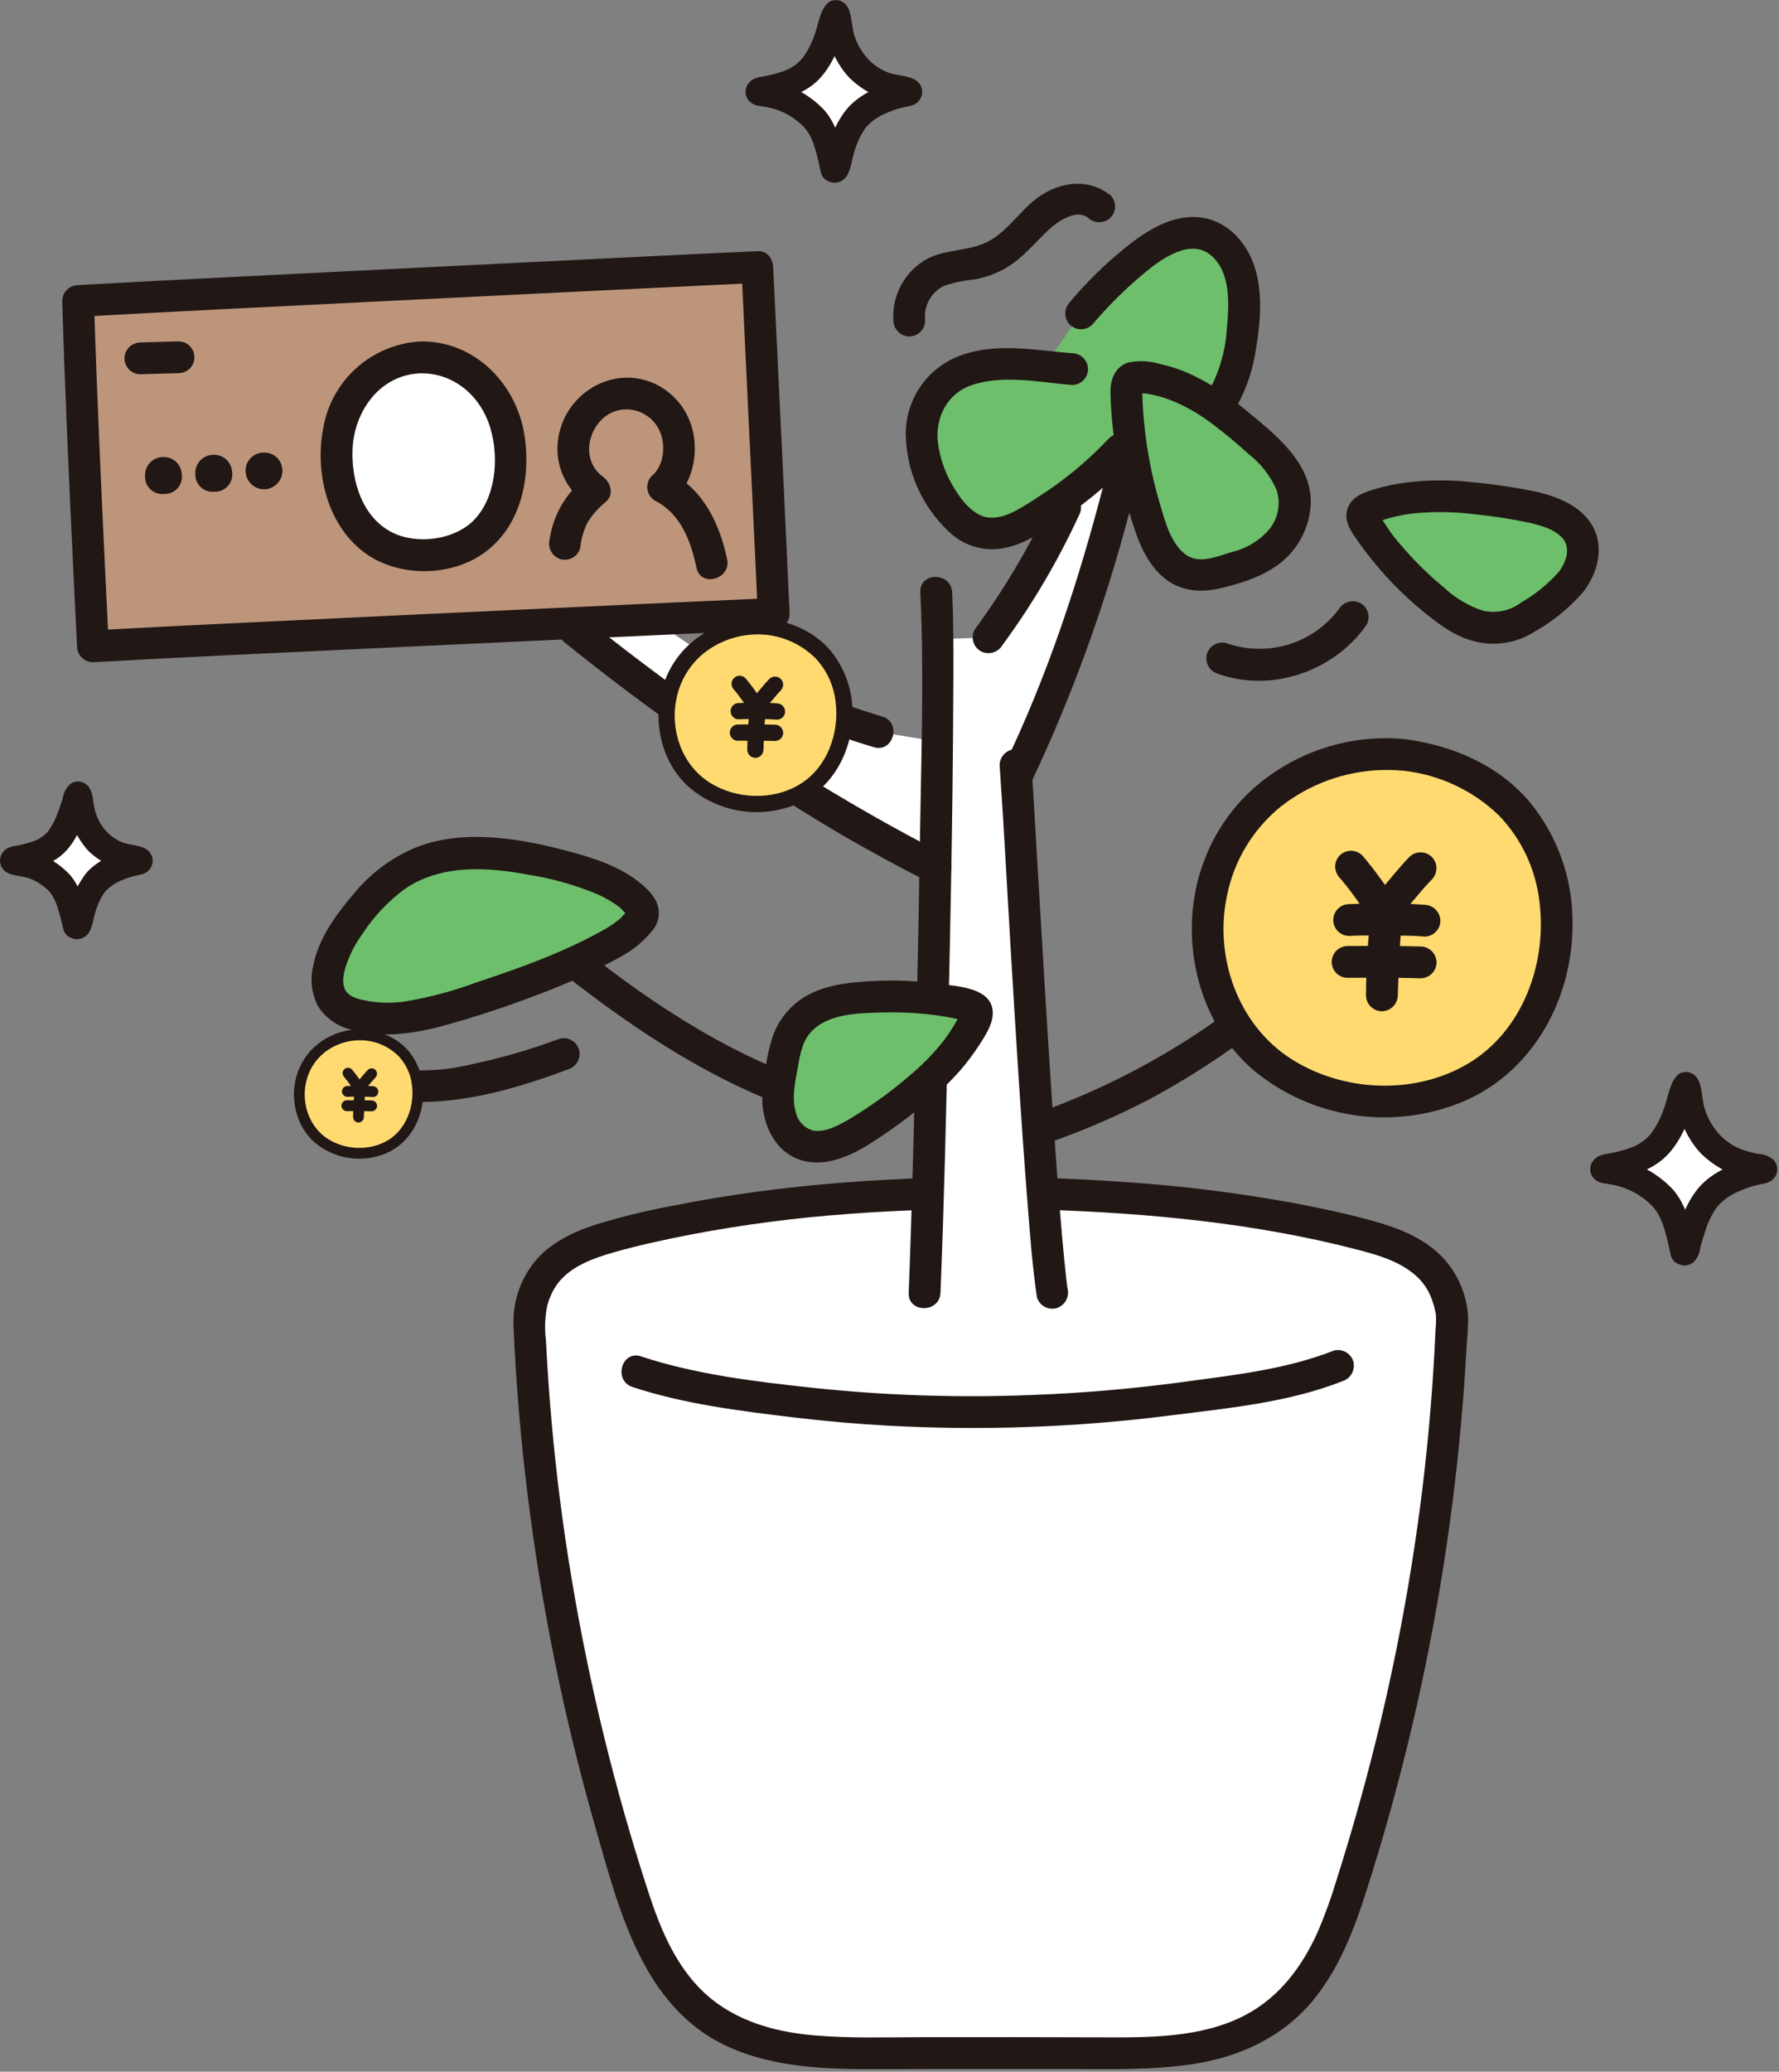 <svg width="688" height="801" viewBox="0 0 688 801" fill="none" xmlns="http://www.w3.org/2000/svg">
<rect x="0" y="0" width="688" height="801" fill="#808080" stroke="none"/>
<g id="Group 1">
<path id="Vector" d="M322.416 65.309C322.435 65.395 322.483 65.471 322.551 65.526C322.619 65.581 322.704 65.611 322.792 65.611C322.879 65.611 322.964 65.581 323.032 65.526C323.101 65.471 323.148 65.395 323.167 65.309C324.642 59.086 327.705 48.831 332.387 44.413C337.764 39.874 344.306 36.934 351.27 35.925C351.361 35.908 351.443 35.859 351.501 35.787C351.559 35.715 351.589 35.625 351.587 35.532C351.585 35.44 351.549 35.351 351.487 35.282C351.426 35.214 351.341 35.169 351.25 35.157C342.916 33.953 336.011 31.453 330.781 24.912C326.478 19.321 323.985 12.548 323.636 5.501C323.644 5.399 323.611 5.298 323.545 5.221C323.478 5.143 323.384 5.095 323.282 5.086C323.18 5.078 323.079 5.111 323.001 5.177C322.924 5.244 322.875 5.338 322.867 5.44C321.285 12.502 318.488 19.235 314.602 25.34C309.849 31.377 303.589 33.226 293.732 35.103C293.643 35.124 293.565 35.175 293.51 35.248C293.455 35.32 293.427 35.409 293.431 35.5C293.435 35.59 293.47 35.677 293.53 35.745C293.591 35.813 293.673 35.857 293.762 35.871C301.443 36.472 308.668 39.755 314.172 45.145C319.02 49.563 321.366 61.037 322.416 65.309Z" fill="white"/>
<path id="Vector_2" d="M651.077 483.914C651.098 484.006 651.149 484.087 651.222 484.145C651.295 484.204 651.386 484.235 651.479 484.235C651.573 484.235 651.663 484.204 651.737 484.145C651.81 484.087 651.861 484.006 651.881 483.914C653.459 477.256 656.732 466.296 661.737 461.571C667.487 456.718 674.482 453.573 681.929 452.494C682.028 452.478 682.118 452.427 682.182 452.349C682.246 452.272 682.28 452.174 682.277 452.073C682.274 451.973 682.235 451.877 682.167 451.803C682.098 451.729 682.006 451.683 681.906 451.672C672.995 450.392 665.614 447.71 660.021 440.729C655.421 434.753 652.755 427.515 652.381 419.983C652.375 419.884 652.333 419.79 652.264 419.719C652.194 419.648 652.101 419.604 652.001 419.596C651.902 419.589 651.803 419.617 651.723 419.676C651.643 419.736 651.588 419.822 651.566 419.919C649.958 426.87 646.114 436.897 642.728 441.2C637.647 447.654 630.947 449.629 620.41 451.639C620.31 451.656 620.22 451.71 620.156 451.789C620.093 451.868 620.06 451.967 620.064 452.068C620.069 452.17 620.11 452.266 620.18 452.339C620.25 452.412 620.345 452.458 620.446 452.466C628.659 453.111 636.383 456.622 642.269 462.386C647.453 467.085 649.955 479.356 651.077 483.914Z" fill="white"/>
<path id="Vector_3" d="M29.45 357.824C29.467 357.895 29.508 357.959 29.565 358.004C29.622 358.049 29.694 358.074 29.767 358.074C29.84 358.074 29.911 358.049 29.968 358.004C30.025 357.959 30.066 357.895 30.083 357.824C31.323 352.595 33.894 343.976 37.828 340.26C42.35 336.445 47.851 333.973 53.707 333.127C53.784 333.113 53.854 333.072 53.903 333.011C53.953 332.951 53.978 332.874 53.976 332.796C53.974 332.717 53.944 332.642 53.891 332.584C53.839 332.526 53.767 332.489 53.689 332.479C46.684 331.455 40.883 329.365 36.483 323.877C32.867 319.176 30.772 313.483 30.477 307.56C30.473 307.481 30.441 307.407 30.386 307.351C30.332 307.295 30.259 307.261 30.181 307.255C30.103 307.248 30.025 307.271 29.962 307.317C29.9 307.364 29.856 307.432 29.84 307.508C28.506 313.446 26.152 319.107 22.884 324.24C18.888 329.314 13.628 330.866 5.34 332.436C5.26 332.449 5.189 332.49 5.138 332.552C5.087 332.615 5.061 332.693 5.065 332.774C5.068 332.854 5.101 332.93 5.157 332.988C5.213 333.045 5.288 333.08 5.368 333.086C11.829 333.59 17.906 336.352 22.535 340.888C26.595 344.594 28.564 354.239 29.45 357.824Z" fill="white"/>
<path id="Vector_4" d="M647.453 487.538L647.858 487.856C648.844 488.767 650.137 489.273 651.479 489.273C652.822 489.273 654.115 488.767 655.101 487.856C656.506 486.323 657.373 484.374 657.57 482.303C658.1 480.324 658.686 478.357 659.347 476.413C660.391 472.837 662.027 469.461 664.185 466.424C666.627 463.742 669.66 461.665 673.044 460.357C675.117 459.446 677.267 458.719 679.467 458.185C681.757 457.612 684.257 457.637 685.896 455.691C686.82 454.711 687.334 453.415 687.334 452.068C687.334 450.721 686.82 449.425 685.896 448.445C684.226 446.99 682.095 446.173 679.88 446.14C677.888 445.754 675.926 445.23 674.007 444.57C670.679 443.406 667.675 441.47 665.24 438.92C662.461 435.968 660.399 432.415 659.214 428.537C658.051 424.778 658.446 418.767 655.628 415.952C654.824 415.158 653.781 414.649 652.659 414.504C651.538 414.36 650.4 414.587 649.42 415.15C645.689 417.942 645.205 424.114 643.599 428.34C642.436 431.863 640.745 435.188 638.584 438.203C636.408 440.821 633.55 442.784 630.327 443.876C628.315 444.581 626.263 445.162 624.18 445.615C621.593 446.212 618.233 446.207 616.451 448.432C615.523 449.411 615.006 450.707 615.006 452.055C615.006 453.403 615.523 454.7 616.451 455.678C618.382 457.676 620.743 457.484 623.266 457.983C625.334 458.366 627.358 458.96 629.305 459.755C633.122 461.321 636.554 463.695 639.365 466.714C643.586 471.58 644.674 479.212 646.15 485.282C647.704 491.685 657.585 488.975 656.028 482.56C654.148 474.825 652.381 466.202 647.064 459.993C640.113 452.563 630.607 448.039 620.456 447.334L624.078 448.835L623.696 448.438V455.683L624.042 455.25L621.783 456.567C630.46 454.892 639.455 452.663 645.555 445.774C651.379 439.189 654.501 429.675 656.517 421.272L654.163 424.332L654.591 424.012L648.383 423.21L648.767 423.595L647.269 419.973C648.339 429.572 650.972 438.582 657.68 445.841C663.848 451.943 671.922 455.747 680.556 456.618L678.294 455.301L678.663 455.714V448.455L678.318 448.868L680.579 447.551C672.094 448.909 662.195 452.745 656.627 459.589C651.39 466.038 648.869 474.582 646.954 482.539L648.27 480.278L647.871 480.6H655.114L654.709 480.28C653.729 479.357 652.434 478.843 651.087 478.843C649.741 478.843 648.446 479.357 647.466 480.28C646.508 481.244 645.969 482.548 645.967 483.907C645.965 485.266 646.499 486.571 647.453 487.538Z" fill="#211715"/>
<path id="Vector_5" d="M25.824 361.446L26.141 361.702C27.128 362.613 28.421 363.119 29.764 363.119C31.107 363.119 32.4 362.613 33.387 361.702C35.707 359.837 36.071 354.964 37.006 352.226C37.796 349.506 39.045 346.941 40.699 344.642C42.557 342.738 44.795 341.247 47.268 340.265C48.816 339.598 50.417 339.063 52.055 338.667C54.06 338.155 56.153 338.142 57.592 336.424C58.518 335.445 59.033 334.149 59.033 332.802C59.033 331.455 58.518 330.159 57.592 329.181C55.377 326.712 50.785 326.945 47.765 325.851C45.336 324.981 43.144 323.556 41.362 321.689C39.306 319.505 37.781 316.876 36.906 314.006C35.915 310.802 36.212 306.046 33.794 303.631C32.99 302.837 31.947 302.328 30.826 302.183C29.706 302.039 28.568 302.265 27.588 302.829C25.811 304.218 24.633 306.234 24.295 308.464C23.782 310.282 23.185 312.075 22.502 313.842C21.608 316.416 20.378 318.86 18.842 321.11C17.276 323.045 15.194 324.494 12.836 325.29C11.254 325.841 9.64 326.297 8.003 326.655C5.755 327.168 3.001 327.211 1.444 329.145C0.517 330.123 0 331.42 0 332.768C0 334.115 0.517 335.412 1.444 336.39C3.834 338.862 8.615 338.439 11.771 339.763C14.68 340.961 17.3 342.767 19.454 345.06C20.855 347.078 21.897 349.323 22.535 351.696C23.304 354.162 23.89 356.677 24.5 359.187C26.054 365.59 35.935 362.878 34.378 356.462C32.854 350.19 31.384 343.259 27.05 338.242C21.38 332.207 13.638 328.537 5.376 327.969L8.997 329.47L8.697 329.158V336.403L8.969 336.062L6.71 337.379C13.722 336.027 20.953 334.167 25.88 328.612C30.598 323.298 33.149 315.668 34.778 308.868L32.424 311.942L32.762 311.686L26.554 310.884L26.856 311.186L25.352 307.557C25.798 315.334 28.788 322.749 33.861 328.661C38.836 333.6 45.351 336.69 52.324 337.417L50.065 336.098L50.354 336.421V329.178L50.083 329.501L52.342 328.184C45.488 329.283 37.541 332.428 33.033 337.937C29.064 343.452 26.37 349.779 25.145 356.462L26.462 354.2L26.146 354.457H33.392L33.074 354.2C32.094 353.278 30.798 352.764 29.452 352.764C28.105 352.764 26.809 353.278 25.829 354.2C24.876 355.165 24.341 356.466 24.34 357.822C24.339 359.178 24.872 360.48 25.824 361.446Z" fill="#211715"/>
<path id="Vector_6" d="M432.807 188.756L436.802 171.315C434.735 172.808 433.073 174.001 433.073 174.001C427.201 180.275 420.785 186.017 413.9 191.161L411.982 196.106C404.014 213.949 394.055 230.833 382.293 246.438C382.293 246.438 372.907 246.784 362.48 247.142C362.57 257.899 362.532 271.445 362.393 286.712L339.586 282.97C320.363 277.492 301.822 269.857 284.314 260.212C271.158 252.532 258.489 244.047 246.379 234.805C236.288 236.726 230.036 238.068 218.068 240.35C263.316 276.544 308.113 308.184 361.748 335.473C360.688 398.411 358.795 469.569 357.619 498.692C357.604 499.087 357.589 499.461 357.573 499.85H406.939C402.552 470.235 395.337 335.747 393.058 300.355L393.314 299.827C411.316 262.809 422.933 227.012 432.807 188.756Z" fill="white"/>
<path id="Vector_7" d="M385.059 793.769C400.854 793.769 416.28 793.789 422.608 793.828C426.962 793.856 431.385 793.884 435.801 793.802C451.037 793.546 466.301 792.329 479.412 786.887C504.98 776.309 514.738 753.413 521.499 732.616C544.725 661.284 558.148 587.125 561.399 512.177C561.453 510.95 561.506 509.669 561.56 508.417C560.024 499.476 557.009 492.307 549.131 486.611C541.704 481.269 532.668 478.733 523.776 476.526C476.938 464.798 427.687 461.558 379.696 461.036C363.095 461.33 346.658 461.855 330.384 463.033C300.7 464.961 271.241 469.475 242.342 476.526C233.455 478.733 224.432 481.269 216.987 486.611C209.048 492.335 206.056 499.583 204.558 508.581C207.12 574.502 217.579 639.877 235.712 703.307C238.529 713.118 241.464 722.851 244.627 732.609C251.358 753.405 261.116 776.302 286.658 786.879C303.561 793.884 324.027 793.938 343.49 793.828C350.361 793.787 367.923 793.766 385.059 793.769Z" fill="white"/>
<path id="Vector_8" d="M442.639 196.457C440.198 188.123 438.383 179.617 437.209 171.012C434.953 172.641 433.073 173.991 433.073 173.991C418.259 189.186 412.312 192.536 397.747 201.72C391.685 205.544 383.661 207.573 378.075 205.444C372.251 203.226 367.408 197.825 363.94 192.201C360.272 186.275 357.84 179.669 356.792 172.78C356.141 168.77 356.354 164.668 357.42 160.749C358.485 156.829 360.376 153.183 362.967 150.055C368.74 143.718 377.14 141.493 385.492 140.85C391.608 140.74 397.724 141.05 403.797 141.78L418.08 121.185C425.032 113.094 432.712 105.658 441.023 98.97C448.348 93.387 456.41 89.1 464.073 90.193C471.398 91.238 477.007 97.72 479.268 104.766C481.53 111.812 481.097 119.403 480.639 126.792C480.188 134.065 476.84 148.049 472.904 154.196L470.986 157.925C473.442 159.684 475.824 161.58 478.141 163.559C482.823 167.237 487.298 171.17 491.546 175.341C496.579 180.637 500.72 186.989 500.754 194.467C500.603 198.008 499.696 201.475 498.095 204.636C496.494 207.797 494.235 210.579 491.47 212.795C486.551 216.378 480.949 218.916 475.012 220.25C469.477 221.866 463.658 223.475 458.592 221.508C453.08 218.77 448.824 214.028 446.693 208.254C445.208 204.504 443.858 200.555 442.647 196.473" fill="#6DBF6B"/>
<path id="Vector_9" d="M422.426 125.532C428.647 118.158 435.523 111.363 442.969 105.23C449.019 100.235 460.303 92.032 468.207 98.629C476.367 105.44 475.26 118.309 474.41 127.765C473.836 135.933 471.51 143.882 467.59 151.071C463.423 157.823 474.054 164.005 478.203 157.277C482.214 150.03 484.821 142.09 485.886 133.876C487.528 124.031 488.304 112.734 485.185 103.124C482.065 93.515 474.448 85.196 464.06 84.039C453.247 82.822 443.243 89.302 435.201 95.771C427.381 102.082 420.19 109.135 413.729 116.831C412.615 118.005 411.995 119.56 411.995 121.178C411.995 122.795 412.615 124.351 413.729 125.524C414.888 126.664 416.449 127.303 418.075 127.303C419.701 127.303 421.262 126.664 422.421 125.524L422.426 125.532Z" fill="#211715"/>
<path id="Vector_10" d="M387.6 249.532C399.181 233.806 409.129 216.942 417.291 199.2C418.066 197.782 418.27 196.121 417.86 194.558C417.45 192.995 416.457 191.647 415.086 190.792C413.675 189.982 412.003 189.759 410.429 190.171C408.855 190.584 407.507 191.599 406.675 192.997C398.519 210.739 388.575 227.602 376.997 243.326C376.187 244.737 375.964 246.41 376.376 247.983C376.789 249.557 377.804 250.905 379.202 251.737C380.618 252.523 382.283 252.732 383.85 252.322C385.417 251.911 386.764 250.912 387.613 249.532H387.6Z" fill="#211715"/>
<path id="Vector_11" d="M244.612 536.264C264.565 542.839 285.864 545.484 306.648 547.984C318.956 549.469 331.303 550.552 343.687 551.231C379.817 553.177 416.049 551.876 451.946 547.344C474.346 544.511 497.944 542.362 519.107 534.044C520.652 533.569 521.957 532.522 522.755 531.116C523.553 529.711 523.784 528.053 523.399 526.483C522.956 524.918 521.914 523.59 520.499 522.786C519.085 521.983 517.41 521.769 515.839 522.191C497.288 529.482 476.968 531.693 457.353 534.346C437.888 536.977 418.338 538.651 398.703 539.368C370.463 540.487 342.18 539.545 314.077 536.551C291.924 534.154 269.122 531.429 247.885 524.421C240.352 521.94 237.128 533.805 244.617 536.274L244.612 536.264Z" fill="#211715"/>
<path id="Vector_12" d="M403.282 467.679C444.311 469.034 485.538 472.855 525.356 483.266C533.687 485.443 542.723 488.133 548.893 494.487C551.159 496.854 552.865 499.699 553.884 502.813C554.512 504.55 554.981 506.34 555.288 508.161C555.426 510.108 555.389 512.064 555.178 514.005C554.275 534.513 552.589 554.967 550.12 575.368C545.107 616.284 537.024 656.765 525.937 696.469C523.11 706.641 520.098 716.759 516.902 726.821C514.857 733.688 512.415 740.431 509.587 747.015C503.568 760.333 494.878 772.073 481.737 779.029C464.772 787.993 444.275 787.794 425.589 787.704C415.092 787.654 404.591 787.63 394.087 787.63C381.376 787.63 368.664 787.636 355.952 787.648C342.206 787.673 328.397 788.124 314.689 786.93C297.983 785.476 281.728 780.548 269.957 768.068C260.419 757.956 255.069 744.761 250.812 731.751C237.926 692.266 228.014 651.871 221.159 610.906C217.744 590.588 215.129 570.166 213.314 549.641C212.391 539.243 211.667 528.827 211.143 518.395C210.587 514.033 210.718 509.611 211.532 505.29C212.31 502.01 213.733 498.918 215.717 496.193C220.742 489.603 229.386 486.501 237.051 484.291C246.76 481.492 256.705 479.363 266.617 477.424C287.081 473.503 307.759 470.797 328.543 469.321C338.631 468.553 348.732 468.066 358.843 467.713C366.732 467.436 366.768 455.143 358.843 455.419C337.046 456.188 315.291 457.745 293.668 460.634C282.693 462.101 271.762 463.871 260.906 466.053C250.498 467.941 240.213 470.446 230.103 473.555C221.356 476.436 212.462 480.693 206.597 488.033C201.022 495.078 198.183 503.902 198.603 512.876C199.541 534.56 201.349 556.191 204.028 577.77C209.381 621.169 218.116 664.083 230.151 706.121C239.287 737.982 248.443 776.368 281.722 791.392C300.15 799.708 320.777 800.079 340.652 800.003C351.75 799.958 362.848 799.933 373.947 799.928C387.024 799.928 400.103 799.937 413.183 799.954C429.408 799.992 445.689 800.451 461.781 797.977C479.645 795.229 496.453 787.361 508.007 773.152C518.121 760.715 523.76 745.809 528.573 730.696C541.765 689.376 551.75 647.1 558.438 604.244C561.768 582.796 564.269 561.238 565.942 539.571C566.357 534.107 566.717 528.633 567.021 523.149C567.277 518.308 567.917 513.273 567.717 508.43C567.052 499.617 563.216 491.343 556.919 485.141C549.779 478.247 540.175 474.582 530.763 471.995C520.518 469.178 510.107 466.96 499.673 465.023C478.346 461.152 456.819 458.481 435.194 457.022C424.57 456.254 413.936 455.742 403.287 455.399C395.376 455.143 395.383 467.436 403.287 467.692L403.282 467.679Z" fill="#211715"/>
<path id="Vector_13" d="M363.712 499.85C365.113 465.769 365.869 431.657 366.645 397.558C367.595 356.003 368.438 314.439 368.64 272.874C368.717 258.258 368.896 243.593 368.225 228.984C367.861 221.108 355.565 221.062 355.932 228.984C357.394 260.673 356.267 292.595 355.775 324.291C355.123 366.508 354.2 408.719 353.007 450.924C352.551 467.234 352.09 483.546 351.419 499.842C351.094 507.751 363.387 507.738 363.712 499.842V499.85Z" fill="#211715"/>
<path id="Vector_14" d="M412.853 498.226C412.799 497.85 412.75 497.473 412.691 497.099C412.574 496.331 412.891 498.705 412.707 497.197C412.579 496.159 412.451 495.122 412.328 494.085C412.058 491.749 411.81 489.412 411.585 487.075C411.017 481.328 410.525 475.57 410.048 469.813C408.819 454.689 407.769 439.55 406.765 424.409C404.629 392.251 402.747 360.076 400.849 327.903C400.216 317.215 399.632 306.52 398.882 295.837C398.844 294.219 398.184 292.677 397.04 291.533C395.895 290.388 394.353 289.728 392.735 289.69C391.109 289.703 389.553 290.355 388.403 291.505C387.253 292.655 386.601 294.211 386.588 295.837C388.276 319.82 389.48 343.838 390.922 367.836C392.884 400.442 394.851 433.055 397.419 465.62C398.362 477.591 399.246 489.61 401.005 501.494C401.447 503.06 402.489 504.389 403.904 505.193C405.319 505.996 406.994 506.21 408.565 505.787C410.115 505.319 411.426 504.273 412.225 502.865C413.024 501.458 413.251 499.796 412.858 498.226H412.853Z" fill="#211715"/>
<path id="Vector_15" d="M473.731 392.11C451.952 407.938 428.056 420.626 402.744 429.8C401.195 430.268 399.885 431.314 399.086 432.722C398.286 434.129 398.059 435.79 398.452 437.361C398.897 438.925 399.939 440.251 401.353 441.054C402.768 441.857 404.441 442.072 406.012 441.653C419.319 437.004 432.273 431.401 444.772 424.885C456.974 418.292 468.721 410.889 479.934 402.726C481.308 401.873 482.302 400.525 482.713 398.96C483.123 397.396 482.918 395.733 482.139 394.316C481.308 392.918 479.96 391.903 478.387 391.491C476.814 391.078 475.142 391.301 473.731 392.11Z" fill="#211715"/>
<path id="Vector_16" d="M327.879 422.506C291.901 413.324 259.558 393.363 230.436 370.797C229.258 369.692 227.704 369.078 226.089 369.078C224.475 369.078 222.921 369.692 221.743 370.797C220.596 371.956 219.953 373.52 219.953 375.151C219.953 376.781 220.596 378.345 221.743 379.504C252.574 403.379 286.473 424.637 324.611 434.369C332.295 436.326 335.553 424.473 327.879 422.514V422.506Z" fill="#211715"/>
<path id="Vector_17" d="M237.09 364.522C240.95 362.424 244.402 359.648 247.278 356.326C248.059 355.506 248.587 354.478 248.799 353.366C248.777 352.461 248.555 351.572 248.15 350.762C247.744 349.953 247.165 349.243 246.453 348.684C239.794 342.086 230.738 338.531 221.715 336.014C205.81 331.575 185.506 327.746 169.15 331.483C159.26 333.87 150.364 339.292 143.71 346.988C136.734 354.751 128.999 364.66 127.025 375.12C126.493 377.22 126.421 379.411 126.814 381.542C127.206 383.673 128.054 385.694 129.299 387.467C131.53 389.86 134.435 391.517 137.63 392.221C147.349 394.501 157.495 394.205 167.065 391.363C177.359 388.753 187.595 385.2 197.635 381.753C207.558 378.412 217.253 374.429 226.658 369.829C228.502 368.919 233.573 366.55 237.09 364.522Z" fill="#6DBF6B"/>
<path id="Vector_18" d="M240.194 369.828C244.995 367.214 249.222 363.663 252.625 359.384C256.375 354.305 254.987 348.653 250.802 344.343C243.531 336.862 233.189 332.856 223.349 330.092C203.838 324.609 180.253 319.904 160.724 327.693C151.33 331.632 143.059 337.839 136.649 345.756C129.86 353.729 123.075 362.965 121.108 373.491C119.887 378.692 120.521 384.157 122.901 388.94C124.373 391.262 126.288 393.272 128.536 394.854C130.785 396.436 133.323 397.559 136.007 398.16C147.301 401.372 159.333 399.786 170.49 396.841C183.324 393.362 195.968 389.213 208.369 384.412C219.335 380.368 229.978 375.496 240.204 369.836C247.083 365.933 240.895 355.309 233.998 359.223C218.375 368.092 201.349 374.17 184.348 379.804C175.323 383.164 165.997 385.651 156.498 387.231C151.934 387.884 147.297 387.844 142.745 387.114C139.73 386.571 135.1 385.805 133.525 382.742C131.96 379.725 133.03 375.763 134.009 372.753C135.52 368.503 137.647 364.497 140.322 360.864C144.69 354.188 150.221 348.351 156.652 343.631C170.71 334.088 188.492 335.179 204.476 338.232C213.731 339.673 222.774 342.248 231.401 345.897C233.598 346.917 235.715 348.099 237.735 349.434C238.447 349.908 239.138 350.4 239.804 350.938C240.347 351.375 242.15 353.645 242.742 353.691C243.334 353.737 242.898 351.97 242.932 351.975C241.86 352.96 240.848 354.009 239.902 355.115C238.069 356.671 236.089 358.043 233.988 359.213C227.17 363.231 233.358 373.862 240.194 369.828Z" fill="#211715"/>
<path id="Vector_19" d="M593.088 196.183C600.308 197.894 607.1 200.727 610.327 206.054C613.418 211.156 612.245 217.961 609.01 222.97C605.459 227.778 601.043 231.882 595.99 235.074C591.228 238.509 586.186 242.053 580.367 242.735C574.229 243.164 568.121 241.559 562.987 238.168C549.081 228.629 537.17 216.47 527.92 202.371C527.112 201.404 526.719 200.156 526.826 198.901C527.164 197.392 528.793 196.596 530.248 196.083C544.529 190.92 560.024 191.105 574.863 193.299C579.76 194.006 586.595 194.647 593.088 196.183Z" fill="#6DBF6B"/>
<path id="Vector_20" d="M591.454 202.105C595.944 203.203 601.54 204.604 604.559 208.438C607.579 212.272 605.453 217.776 602.802 221.144C598.644 225.826 593.756 229.804 588.327 232.925C586.236 234.513 583.821 235.62 581.253 236.168C578.686 236.716 576.029 236.692 573.472 236.096C567.949 234.305 562.889 231.316 558.653 227.345C553.793 223.36 549.225 219.03 544.985 214.39C542.749 211.95 540.579 209.429 538.551 206.809C536.694 204.412 535.221 201.523 533.224 199.264L532.968 198.86C532.206 197.395 531.844 198.445 531.882 202.01C531.323 201.784 557.421 196.375 532.973 201.61C534.466 201.29 535.939 200.66 537.419 200.268C540.612 199.413 543.865 198.803 547.151 198.442C554.848 197.723 562.601 197.851 570.271 198.824C577.388 199.536 584.461 200.633 591.459 202.11C599.16 203.867 602.449 192.016 594.727 190.254C586.271 188.479 577.72 187.197 569.116 186.413C560.507 185.424 551.809 185.504 543.22 186.651C539.397 187.159 535.619 187.963 531.92 189.056C527.646 190.336 522.751 191.914 521.163 196.578C519.663 200.965 521.968 204.63 524.388 208.146C526.744 211.568 529.28 214.88 531.925 218.084C537.11 224.355 542.863 230.135 549.111 235.348C555.303 240.514 561.796 245.695 569.72 247.829C573.735 248.93 577.938 249.171 582.052 248.536C586.167 247.901 590.101 246.404 593.598 244.143C600.595 240.193 606.87 235.084 612.156 229.032C617.903 221.81 620.679 211.361 615.644 202.957C611.241 195.604 602.667 192.201 594.73 190.262C587.038 188.367 583.76 200.22 591.454 202.105Z" fill="#211715"/>
<path id="Vector_21" d="M448.568 194.823C444.491 181.007 442.203 166.725 441.758 152.326C441.758 152.009 441.855 150.882 441.699 150.72C441.187 150.208 439.993 152.203 439.804 151.893C439.996 152.209 442.59 152.091 443.092 152.15C446.356 152.651 449.557 153.496 452.643 154.67C458.391 156.949 463.791 160.022 468.686 163.8C473.654 167.46 478.485 171.568 483.069 175.697C487.65 179.299 491.28 183.968 493.641 189.296C494.519 191.893 494.721 194.669 494.228 197.365C493.735 200.061 492.564 202.587 490.824 204.704C487.047 209.064 481.987 212.117 476.369 213.427C470.735 215.169 463.405 218.391 458.206 214.168C452.504 209.537 450.591 201.531 448.581 194.823C446.312 187.263 434.443 190.469 436.725 198.091C439.215 206.392 441.891 215.069 448.043 221.454C454.684 228.351 463.154 229.547 472.182 227.393C480.518 225.406 489.136 222.673 495.821 217.133C498.96 214.51 501.549 211.291 503.439 207.662C505.329 204.034 506.483 200.067 506.834 195.991C508.163 178.985 492.417 167.376 480.826 157.805C474.491 152.365 467.415 147.852 459.811 144.402C456.153 142.77 452.335 141.522 448.419 140.678C444.49 139.517 440.334 139.341 436.321 140.166C431.162 141.813 429.405 146.792 429.449 151.74C429.546 156.951 429.928 162.153 430.594 167.322C431.775 177.733 433.823 188.028 436.718 198.099C438.928 205.677 450.804 202.453 448.573 194.831L448.568 194.823Z" fill="#211715"/>
<path id="Vector_22" d="M414.646 136.575C400.928 135.482 386.473 132.559 373.027 136.906C366.338 138.967 360.502 143.15 356.402 148.824C352.302 154.497 350.16 161.351 350.302 168.349C350.468 175.337 352.023 182.222 354.875 188.603C357.727 194.984 361.82 200.734 366.916 205.519C369.452 207.983 372.497 209.861 375.838 211.02C379.179 212.178 382.733 212.589 386.25 212.224C393.606 211.34 399.599 207.819 405.743 203.944C417.275 196.688 427.905 188.091 437.412 178.332C442.949 172.675 434.264 163.974 428.719 169.64C421.822 176.96 414.171 183.53 405.892 189.24C401.64 192.057 397.337 195.015 392.855 197.436C388.952 199.556 383.635 201.257 379.363 199.316C374.377 197.049 370.827 191.955 368.215 187.347C365.323 182.359 363.452 176.846 362.711 171.128C361.622 161.395 366.312 152.106 375.824 148.9C388.212 144.727 401.981 147.842 414.646 148.851C416.272 148.837 417.827 148.186 418.977 147.036C420.127 145.886 420.779 144.33 420.792 142.704C420.762 141.084 420.104 139.538 418.958 138.392C417.812 137.246 416.266 136.588 414.646 136.557V136.575Z" fill="#211715"/>
<path id="Vector_23" d="M331.409 438.103C325.006 441.858 318.144 444.506 312.128 442.885C306.368 441.335 302.514 435.609 301.387 429.751C300.633 423.822 300.987 417.803 302.432 412.003C303.5 406.23 304.691 400.183 308.435 395.66C312.575 391.11 318.098 388.05 324.15 386.952C340.794 384.234 357.807 384.788 374.239 388.584C375.49 388.726 376.636 389.355 377.427 390.336C377.708 391.057 377.809 391.836 377.719 392.604C377.63 393.373 377.354 394.108 376.915 394.746C370.164 408.345 358.838 418.923 346.599 427.595C342.539 430.458 337.161 434.728 331.409 438.103Z" fill="#6DBF6B"/>
<path id="Vector_24" d="M328.304 432.794C324.35 435.068 319.471 437.804 314.715 437.179C312.973 436.756 311.389 435.842 310.151 434.546C308.913 433.25 308.073 431.626 307.731 429.867C306.22 424.604 307.383 418.892 308.356 413.637C309.227 408.95 309.951 403.482 313.076 399.668C319.428 391.913 331.462 391.762 340.577 391.473C346.382 391.284 352.193 391.477 357.973 392.049C360.665 392.315 363.341 392.683 365.999 393.153C367.48 393.414 368.955 393.703 370.425 394.021C371.152 394.177 371.877 394.344 372.602 394.515C373.672 394.768 373.831 394.824 373.078 394.684L371.496 391.972C371.719 391.245 371.753 391.135 371.598 391.644C371.286 392.277 370.96 392.902 370.627 393.524C369.961 394.759 369.257 395.973 368.514 397.166C367.32 399.098 366.026 400.966 364.637 402.762C361.367 406.872 357.733 410.678 353.78 414.136C345.887 421.137 337.358 427.385 328.304 432.802C321.52 436.859 327.695 447.49 334.51 443.418C341.377 439.152 347.995 434.498 354.333 429.48C360.665 424.78 366.475 419.415 371.665 413.478C374.164 410.559 376.47 407.479 378.567 404.258C380.836 400.731 383.776 396.375 383.932 392.064C384.296 381.976 370.755 381.405 363.617 380.432C355.031 379.233 346.349 378.856 337.691 379.305C329.565 379.75 321.161 380.462 313.75 384.053C310.2 385.745 307.032 388.142 304.438 391.098C301.844 394.054 299.879 397.507 298.662 401.246C297.562 404.81 296.733 408.452 296.18 412.141C295.176 416.767 294.717 421.495 294.81 426.227C295.307 434.769 299.21 443.794 307.36 447.615C316.462 451.885 326.399 448.087 334.51 443.418C341.369 439.468 335.181 428.842 328.304 432.794Z" fill="#211715"/>
<path id="Vector_25" d="M471.011 260.509C491.782 267.969 515.928 259.518 528.447 241.667C529.256 240.256 529.478 238.583 529.066 237.01C528.654 235.437 527.639 234.088 526.242 233.256C524.827 232.466 523.161 232.255 521.594 232.666C520.027 233.077 518.679 234.078 517.834 235.461C512.93 242.018 506.059 246.835 498.223 249.208C490.386 251.582 481.997 251.387 474.279 248.653C472.708 248.236 471.035 248.452 469.621 249.255C468.207 250.058 467.165 251.385 466.719 252.948C466.319 254.519 466.542 256.184 467.342 257.593C468.143 259.002 469.457 260.047 471.011 260.509Z" fill="#211715"/>
<path id="Vector_26" d="M398.615 302.939C415.687 266.842 429.126 229.137 438.736 190.38C440.718 182.717 428.862 179.446 426.88 187.112C417.148 224.76 404.995 261.697 388.002 296.728C387.221 298.146 387.014 299.809 387.424 301.374C387.834 302.94 388.831 304.288 390.207 305.139C391.618 305.947 393.29 306.169 394.862 305.757C396.435 305.344 397.783 304.331 398.615 302.934V302.939Z" fill="#211715"/>
<path id="Vector_27" d="M341.22 277.033C322.58 271.503 304.553 264.086 287.418 254.897C280.455 251.143 274.239 261.754 281.213 265.513C299.285 275.207 318.296 283.04 337.952 288.889C345.543 291.173 348.788 279.31 341.22 277.033Z" fill="#211715"/>
<path id="Vector_28" d="M364.87 330.18C326.537 310.404 289.932 287.444 255.443 261.541C245.721 254.315 236.126 246.929 226.658 239.382C225.482 238.275 223.927 237.658 222.312 237.658C220.696 237.658 219.142 238.275 217.965 239.382C216.823 240.54 216.183 242.102 216.183 243.728C216.183 245.355 216.823 246.916 217.965 248.075C251.756 275.376 287.471 300.205 324.834 322.368C335.941 328.822 347.221 334.965 358.674 340.795C365.71 344.381 371.936 333.778 364.88 330.18H364.87Z" fill="#211715"/>
<path id="Vector_29" d="M357.788 123.931C357.459 121.202 357.992 118.438 359.313 116.027C360.634 113.616 362.676 111.679 365.154 110.488C368.961 109.214 372.904 108.39 376.902 108.034C380.924 107.304 384.803 105.931 388.389 103.969C395.304 100.174 400.065 93.948 405.746 88.672C408.962 85.683 416.277 80.609 420.754 84.195C421.929 85.304 423.484 85.921 425.1 85.921C426.716 85.921 428.271 85.304 429.446 84.195C430.589 83.037 431.229 81.475 431.229 79.849C431.229 78.222 430.589 76.661 429.446 75.502C421.853 69.422 412.079 69.96 403.876 74.734C395.793 79.429 391.07 88.119 383.085 92.852C374.91 97.7 364.573 95.774 356.644 101.242C352.965 103.723 350.001 107.124 348.045 111.106C346.089 115.089 345.21 119.514 345.495 123.941C345.535 125.559 346.196 127.099 347.34 128.243C348.484 129.387 350.024 130.048 351.642 130.088C353.268 130.075 354.824 129.424 355.974 128.274C357.124 127.124 357.776 125.568 357.788 123.941V123.931Z" fill="#211715"/>
<path id="Vector_30" d="M150.252 425.175C173.691 428.543 197.832 421.625 219.658 413.463C221.206 412.991 222.515 411.944 223.314 410.537C224.113 409.13 224.342 407.47 223.953 405.9C223.508 404.335 222.466 403.007 221.051 402.204C219.636 401.401 217.962 401.187 216.39 401.607C205.315 405.749 193.943 409.051 182.371 411.483C172.943 413.82 163.171 414.442 153.522 413.319C151.952 412.94 150.296 413.172 148.892 413.97C147.487 414.768 146.439 416.071 145.962 417.614C145.54 419.186 145.754 420.86 146.557 422.275C147.361 423.69 148.686 424.731 150.252 425.175Z" fill="#211715"/>
<path id="Vector_31" d="M318.792 68.925L319.171 69.225C320.158 70.135 321.451 70.641 322.793 70.641C324.135 70.641 325.428 70.135 326.414 69.225C329.011 67.138 329.424 61.444 330.471 58.379C331.437 55.063 332.955 51.935 334.963 49.125C337.221 46.669 340.015 44.768 343.128 43.57C345.042 42.732 347.025 42.064 349.055 41.572C351.26 41.022 353.634 41.032 355.202 39.155C356.127 38.175 356.642 36.879 356.642 35.532C356.642 34.185 356.127 32.889 355.202 31.909C352.766 29.192 347.308 29.376 343.933 28.198C340.875 27.127 338.115 25.345 335.88 22.999C333.32 20.28 331.421 17.008 330.33 13.436C329.219 9.85 329.562 4.216 326.878 1.519C326.074 0.729 325.035 0.224 323.917 0.079C322.8 -0.065 321.666 0.159 320.688 0.717C317.087 3.411 316.638 9.169 315.092 13.251C314.017 16.49 312.463 19.55 310.481 22.328C308.491 24.738 305.869 26.547 302.908 27.55C301.026 28.208 299.106 28.75 297.158 29.174C294.674 29.748 291.498 29.755 289.785 31.886C288.857 32.864 288.34 34.16 288.34 35.508C288.34 36.855 288.857 38.152 289.785 39.129C291.642 41.055 293.883 40.891 296.303 41.367C298.209 41.719 300.075 42.263 301.871 42.991C305.419 44.436 308.607 46.639 311.214 49.445C315.104 53.971 316.106 61.042 317.471 66.664C319.025 73.067 328.906 70.357 327.349 63.941C325.579 56.65 323.902 48.539 318.882 42.684C312.317 35.675 303.343 31.411 293.762 30.749L297.384 32.247L297.028 31.878V39.121L297.353 38.719L295.092 40.036C303.264 38.458 311.739 36.343 317.471 29.855C322.959 23.655 325.907 14.714 327.808 6.805L325.454 9.866L325.853 9.566L319.645 8.767L320.006 9.125L318.506 5.504C319.53 14.573 322.004 23.071 328.34 29.922C334.147 35.673 341.749 39.262 349.88 40.09L347.618 38.771L347.964 39.157V31.909L347.641 32.296L349.9 30.977C341.909 32.258 332.605 35.884 327.362 42.331C322.419 48.403 320.035 56.44 318.229 63.939L319.545 61.677L319.171 61.98H326.414L326.038 61.68C325.057 60.758 323.761 60.244 322.415 60.244C321.069 60.244 319.773 60.758 318.792 61.68C317.841 62.645 317.307 63.947 317.307 65.303C317.307 66.659 317.841 67.96 318.792 68.925Z" fill="#211715"/>
<path id="Vector_32" d="M292.874 103.26C278.147 103.923 83.985 113.341 30.196 116.373C31.553 160.904 34.293 216.588 35.935 249.895C89.77 246.858 284.445 238.017 299.22 237.359C298.247 215.392 293.266 111.707 292.874 103.26Z" fill="#BD957A"/>
<path id="Vector_33" d="M161.807 138.214C141.964 139.254 129.153 157.39 130.211 177.771C131.437 201.364 145.196 215.599 165.777 214.521C186.837 213.42 198.56 197.851 197.338 174.257C196.273 153.738 181.582 137.18 161.807 138.214Z" fill="white"/>
<path id="Vector_34" d="M292.874 97.113C266.12 98.322 239.374 99.674 212.626 100.991C169.238 103.115 125.852 105.274 82.466 107.468C65.05 108.359 47.616 109.245 30.198 110.226C28.576 110.251 27.026 110.906 25.879 112.054C24.731 113.201 24.076 114.75 24.051 116.373C25.16 152.547 26.825 188.702 28.569 224.848C28.972 233.197 29.379 241.546 29.791 249.895C29.811 251.519 30.466 253.071 31.614 254.219C32.762 255.367 34.314 256.022 35.938 256.042C72.193 253.993 108.474 252.357 144.745 250.641C185.508 248.715 226.273 246.823 267.039 244.965C277.766 244.475 288.492 243.989 299.218 243.505C300.841 243.484 302.392 242.829 303.54 241.681C304.688 240.533 305.342 238.982 305.364 237.359C303.648 198.547 301.717 159.756 299.863 120.945C299.581 115.049 299.301 109.154 299.023 103.26C298.654 95.382 286.358 95.338 286.73 103.26C288.437 139.739 290.171 176.216 291.931 212.69C292.319 220.911 292.699 229.134 293.071 237.359L299.218 231.212C272.254 232.407 245.293 233.64 218.334 234.91C174.938 236.915 131.543 238.964 88.149 241.057C70.733 241.91 53.338 242.758 35.938 243.738L42.084 249.885C40.402 215.666 38.755 181.446 37.423 147.212C37.027 136.931 36.668 126.648 36.345 116.363L30.198 122.51C66.233 120.479 102.287 118.734 138.335 116.939C179.11 114.909 219.889 112.908 260.672 110.936C271.406 110.424 282.14 109.881 292.876 109.399C300.752 109.051 300.795 96.755 292.874 97.113Z" fill="#211715"/>
<path id="Vector_35" d="M161.807 132.068C152.826 132.738 144.327 136.39 137.659 142.445C130.992 148.5 126.541 156.61 125.012 165.485C121.713 182.555 126.448 202.75 140.821 213.558C153.453 223.057 173.363 223.183 186.41 214.326C201.218 204.287 205.388 185.386 202.873 168.533C199.833 148.152 183.093 131.22 161.813 132.055C153.929 132.365 153.888 144.661 161.813 144.348C175.343 143.818 185.982 153.02 189.703 165.731C193.153 177.513 191.593 192.879 183.016 201.352C175.412 208.853 161.057 210.679 151.514 205.782C140.417 200.092 135.958 186.635 136.316 174.157C136.731 159.582 146.397 145.381 161.807 144.371C163.426 144.335 164.968 143.676 166.113 142.531C167.258 141.386 167.918 139.843 167.954 138.225C167.943 136.597 167.292 135.039 166.142 133.887C164.992 132.735 163.435 132.082 161.807 132.068Z" fill="#211715"/>
<path id="Vector_36" d="M62.894 176.719C61.958 176.741 61.037 176.952 60.184 177.338C59.331 177.724 58.565 178.277 57.931 178.965C57.297 179.654 56.808 180.462 56.492 181.344C56.177 182.225 56.042 183.16 56.096 184.095C56.059 185.056 56.231 186.014 56.599 186.902C56.967 187.791 57.522 188.59 58.228 189.244C58.933 189.898 59.772 190.391 60.686 190.691C61.6 190.99 62.568 191.089 63.524 190.979C64.487 191.012 65.447 190.835 66.335 190.459C67.222 190.083 68.017 189.518 68.664 188.803C69.311 188.087 69.793 187.24 70.078 186.319C70.363 185.397 70.443 184.425 70.313 183.47C70.286 182.534 70.07 181.613 69.679 180.762C69.288 179.912 68.73 179.148 68.037 178.518C67.345 177.888 66.532 177.404 65.649 177.095C64.765 176.786 63.828 176.658 62.894 176.719Z" fill="#211715"/>
<path id="Vector_37" d="M82.34 175.848C81.405 175.871 80.484 176.083 79.632 176.469C78.781 176.856 78.015 177.41 77.382 178.098C76.748 178.787 76.26 179.595 75.945 180.476C75.631 181.357 75.497 182.293 75.551 183.226C75.512 184.188 75.682 185.147 76.05 186.036C76.417 186.926 76.973 187.725 77.679 188.379C78.385 189.033 79.224 189.526 80.139 189.825C81.053 190.123 82.022 190.22 82.978 190.108C83.94 190.141 84.898 189.963 85.784 189.587C86.67 189.212 87.464 188.647 88.11 187.933C88.755 187.219 89.238 186.373 89.523 185.453C89.808 184.534 89.889 183.563 89.76 182.609C89.734 181.672 89.519 180.751 89.129 179.899C88.739 179.047 88.18 178.282 87.488 177.651C86.795 177.02 85.982 176.535 85.098 176.225C84.213 175.915 83.275 175.787 82.34 175.848Z" fill="#211715"/>
<path id="Vector_38" d="M101.787 174.99C100.851 175.013 99.93 175.223 99.077 175.61C98.225 175.996 97.459 176.55 96.824 177.238C96.19 177.927 95.701 178.736 95.386 179.617C95.071 180.498 94.936 181.434 94.99 182.368C95.073 184.254 95.902 186.029 97.294 187.303C97.983 187.934 98.79 188.423 99.668 188.742C100.546 189.061 101.479 189.204 102.412 189.163C103.346 189.122 104.262 188.897 105.108 188.502C105.955 188.107 106.716 187.549 107.347 186.859C107.977 186.17 108.467 185.363 108.786 184.485C109.105 183.607 109.248 182.674 109.207 181.741C109.179 180.805 108.963 179.885 108.572 179.034C108.181 178.183 107.623 177.42 106.93 176.79C106.238 176.16 105.425 175.676 104.542 175.367C103.658 175.057 102.721 174.929 101.787 174.99Z" fill="#211715"/>
<path id="Vector_39" d="M224.376 211.909C224.714 208.587 225.618 205.347 227.047 202.33C228.981 199.118 231.467 196.274 234.393 193.929C237.625 191.079 236.124 186.443 233.148 184.277C222.419 176.457 229.247 158.348 242.112 158.278C244.989 158.266 247.803 159.126 250.181 160.747C252.558 162.367 254.389 164.67 255.43 167.353C257.527 172.826 256.577 180.281 252.1 183.959C251.441 184.627 250.943 185.435 250.643 186.324C250.343 187.213 250.25 188.158 250.37 189.089C250.49 190.019 250.82 190.91 251.336 191.694C251.851 192.477 252.538 193.133 253.345 193.612C263.249 198.593 267.206 209.248 269.355 219.508C270.976 227.247 282.829 223.972 281.21 216.24C278.437 203.004 272.205 189.363 259.548 182.999L260.793 192.651C267.214 187.373 269.383 177.979 268.507 169.978C268.081 165.768 266.669 161.717 264.385 158.155C262.102 154.593 259.011 151.618 255.363 149.473C238.911 139.997 218.785 151.105 215.922 169.284C215.111 174.161 215.719 179.168 217.674 183.709C219.63 188.25 222.85 192.133 226.95 194.895L225.705 185.242C218.565 191.146 213.869 199.491 212.528 208.659C212.147 210.228 212.379 211.884 213.177 213.289C213.974 214.694 215.277 215.742 216.821 216.219C218.392 216.64 220.066 216.426 221.481 215.623C222.896 214.819 223.937 213.492 224.381 211.927L224.376 211.909Z" fill="#211715"/>
<path id="Vector_40" d="M69.03 131.991C64.12 132.16 59.211 132.203 54.304 132.416C52.678 132.445 51.124 133.085 49.95 134.209C49.087 135.069 48.499 136.165 48.261 137.359C48.022 138.554 48.144 139.792 48.611 140.917C49.077 142.042 49.867 143.003 50.881 143.678C51.894 144.354 53.086 144.712 54.304 144.709C59.211 144.497 64.12 144.453 69.03 144.284C70.656 144.258 72.211 143.617 73.384 142.492C74.247 141.632 74.835 140.535 75.073 139.341C75.311 138.147 75.19 136.908 74.723 135.783C74.257 134.658 73.467 133.697 72.453 133.022C71.439 132.347 70.248 131.988 69.03 131.991Z" fill="#211715"/>
<g id="tremynt1">
<path id="Vector_41" d="M542.897 291.865C561.384 294.106 578.651 302.43 589.805 317.707C609.671 344.914 604.71 388.804 579.078 410.663C551.503 434.18 504.093 429.841 481.484 401.533C458.874 373.225 463.274 329.129 491.646 306.968C505.64 296.042 525.377 289.742 542.897 291.865Z" fill="#FFDA71"/>
<path id="Vector_42" d="M545.046 331.335C540.59 335.893 536.756 341.031 532.496 345.767C531.374 346.942 530.734 348.496 530.704 350.121C530.711 351.75 531.355 353.312 532.496 354.474C533.649 355.627 535.213 356.275 536.843 356.275C538.473 356.275 540.036 355.627 541.189 354.474C545.451 349.739 549.285 344.601 553.739 340.042C554.87 338.873 555.511 337.315 555.531 335.689C555.523 334.059 554.88 332.497 553.739 331.335C552.58 330.186 551.016 329.542 549.385 329.542C547.757 329.558 546.198 330.2 545.031 331.335H545.046Z" fill="#211715"/>
<path id="Vector_43" d="M518.151 339.435C519.501 341 520.8 342.604 522.065 344.238L521.104 342.993C523.845 346.55 526.38 350.249 528.975 353.911C529.82 355.262 531.124 356.263 532.648 356.728C534.247 357.155 535.95 356.932 537.386 356.109C538.763 355.293 539.772 353.977 540.203 352.436C540.426 351.646 540.486 350.818 540.379 350.004C540.273 349.19 540.002 348.406 539.583 347.7C535.485 341.922 531.467 336.103 526.836 330.735C525.977 329.873 524.88 329.285 523.686 329.046C522.491 328.808 521.253 328.93 520.128 329.396C519.003 329.863 518.042 330.653 517.367 331.666C516.692 332.68 516.333 333.871 516.336 335.089C516.397 336.708 517.032 338.251 518.128 339.443L518.151 339.435Z" fill="#211715"/>
<path id="Vector_44" d="M521.763 361.858C526.885 361.602 532.007 361.661 537.13 361.707C541.706 361.751 546.35 361.689 550.901 362.114C552.53 362.11 554.09 361.46 555.242 360.309C556.394 359.157 557.043 357.596 557.048 355.968C557.006 354.35 556.345 352.811 555.201 351.667C554.057 350.523 552.518 349.862 550.901 349.821C546.342 349.396 541.706 349.457 537.13 349.414C532.007 349.368 526.885 349.301 521.763 349.565C520.132 349.565 518.569 350.212 517.416 351.365C516.264 352.518 515.616 354.081 515.616 355.712C515.616 357.342 516.264 358.905 517.416 360.058C518.569 361.211 520.132 361.858 521.763 361.858Z" fill="#211715"/>
<path id="Vector_45" d="M521.169 378.063C530.591 378.009 540.006 377.965 549.426 378.234C551.051 378.22 552.607 377.568 553.756 376.418C554.906 375.269 555.558 373.713 555.572 372.087C555.541 370.467 554.884 368.921 553.738 367.775C552.592 366.629 551.046 365.972 549.426 365.941C540.006 365.672 530.591 365.715 521.169 365.769C519.538 365.769 517.975 366.417 516.822 367.569C515.669 368.722 515.022 370.286 515.022 371.916C515.022 373.546 515.669 375.109 516.822 376.262C517.975 377.415 519.538 378.063 521.169 378.063Z" fill="#211715"/>
<path id="Vector_46" d="M530.796 349.035C529.131 360.901 528.292 372.868 528.283 384.85C528.297 386.475 528.95 388.031 530.099 389.18C531.249 390.33 532.804 390.982 534.43 390.996C536.051 390.966 537.597 390.309 538.743 389.163C539.889 388.016 540.547 386.47 540.577 384.85C540.729 379.297 540.958 373.748 541.263 368.202C541.44 365.07 541.642 361.94 541.914 358.813C542.032 357.422 542.17 356.032 542.324 354.643C542.357 354.336 542.603 352.321 542.464 353.435C542.326 354.549 542.464 353.486 542.5 353.237C542.549 352.928 542.598 352.615 542.649 352.305C543.047 350.732 542.822 349.065 542.021 347.653C541.219 346.242 539.904 345.194 538.349 344.729C536.777 344.316 535.107 344.534 533.694 345.336C532.281 346.138 531.238 347.461 530.788 349.022L530.796 349.035Z" fill="#211715"/>
<path id="Tremynt1" d="M542.897 298.012C556.757 299.545 569.715 305.637 579.737 315.333C588.35 324.309 593.813 335.841 595.303 348.192C598.492 371.988 589.075 398.506 567.868 411.158C547.21 423.484 519.483 422.286 499.363 409.429C478.718 396.236 469.526 370.036 474.487 346.44C477.169 332.835 484.536 320.6 495.306 311.865C508.787 301.278 525.841 296.316 542.897 298.017C544.525 298.007 546.083 297.357 547.233 296.206C548.384 295.055 549.035 293.497 549.044 291.87C549.007 290.251 548.347 288.709 547.203 287.565C546.058 286.42 544.516 285.76 542.897 285.723C525.154 284.129 507.405 288.714 492.653 298.701C480.125 307.084 470.595 319.242 465.446 333.409C455.345 360.693 462.316 394.349 484.618 413.655C495.758 422.934 509.229 428.979 523.566 431.132C537.903 433.285 552.556 431.463 565.93 425.864C593.452 414.139 608.701 385.142 608.14 355.891C608.034 339.249 602.238 323.144 591.715 310.251C579.478 295.653 561.437 288.082 542.897 285.723C541.27 285.732 539.711 286.382 538.56 287.533C537.41 288.684 536.759 290.242 536.751 291.87C536.791 293.487 537.451 295.027 538.596 296.17C539.74 297.313 541.28 297.973 542.897 298.012Z" fill="#211715"/>
</g>
<g id="tremynt2">
<path id="Vector_47" d="M141.517 400.201C147.795 400.965 153.659 403.804 157.446 409.014C164.193 418.294 162.508 433.264 153.804 440.719C144.439 448.74 128.34 447.26 120.662 437.605C112.984 427.95 114.478 412.91 124.113 405.352C128.865 401.625 135.567 399.476 141.517 400.201Z" fill="#FFDA71"/>
<path id="Vector_48" d="M142.247 413.662C140.734 415.217 139.432 416.97 137.985 418.585C137.604 418.986 137.387 419.516 137.376 420.07C137.379 420.626 137.597 421.158 137.985 421.555C138.377 421.948 138.908 422.169 139.461 422.169C140.015 422.169 140.546 421.948 140.937 421.555C142.384 419.94 143.686 418.187 145.199 416.632C145.583 416.234 145.801 415.702 145.808 415.147C145.805 414.592 145.586 414.059 145.199 413.662C144.805 413.271 144.274 413.051 143.72 413.051C143.167 413.057 142.638 413.276 142.242 413.662H142.247Z" fill="#211715"/>
<path id="Vector_49" d="M133.114 416.425C133.572 416.959 134.013 417.506 134.443 418.063L134.117 417.639C135.047 418.852 135.908 420.113 136.789 421.363C137.076 421.823 137.519 422.165 138.036 422.323C138.579 422.469 139.158 422.393 139.645 422.112C140.113 421.834 140.456 421.385 140.602 420.859C140.678 420.59 140.698 420.308 140.662 420.03C140.626 419.752 140.534 419.485 140.392 419.244C139 417.274 137.635 415.289 136.063 413.458C135.771 413.164 135.399 412.963 134.993 412.882C134.587 412.801 134.167 412.842 133.785 413.001C133.403 413.16 133.077 413.43 132.847 413.776C132.618 414.121 132.496 414.528 132.497 414.943C132.518 415.495 132.734 416.021 133.106 416.428L133.114 416.425Z" fill="#211715"/>
<path id="Vector_50" d="M134.34 424.073C136.08 423.986 137.819 424.006 139.558 424.022C141.113 424.036 142.689 424.015 144.235 424.16C144.788 424.159 145.318 423.937 145.709 423.545C146.1 423.152 146.321 422.62 146.322 422.064C146.308 421.512 146.084 420.987 145.695 420.597C145.307 420.207 144.784 419.982 144.235 419.968C142.687 419.823 141.113 419.844 139.558 419.829C137.819 419.813 136.08 419.79 134.34 419.88C133.786 419.88 133.256 420.101 132.864 420.494C132.473 420.887 132.253 421.421 132.253 421.977C132.253 422.533 132.473 423.066 132.864 423.459C133.256 423.852 133.786 424.073 134.34 424.073Z" fill="#211715"/>
<path id="Vector_51" d="M134.138 429.6C137.338 429.582 140.535 429.567 143.734 429.658C144.286 429.654 144.814 429.431 145.205 429.039C145.595 428.647 145.817 428.117 145.821 427.562C145.811 427.009 145.588 426.482 145.199 426.091C144.809 425.7 144.284 425.476 143.734 425.466C140.535 425.374 137.338 425.389 134.138 425.407C133.585 425.407 133.054 425.628 132.662 426.021C132.271 426.414 132.051 426.947 132.051 427.503C132.051 428.059 132.271 428.593 132.662 428.986C133.054 429.379 133.585 429.6 134.138 429.6Z" fill="#211715"/>
<path id="Vector_52" d="M137.408 419.699C136.842 423.746 136.557 427.828 136.554 431.915C136.559 432.469 136.781 433 137.171 433.392C137.562 433.784 138.09 434.006 138.642 434.011C139.192 434.001 139.717 433.777 140.106 433.386C140.496 432.995 140.719 432.468 140.729 431.915C140.781 430.021 140.858 428.128 140.962 426.237C141.022 425.169 141.091 424.101 141.183 423.035C141.223 422.56 141.27 422.086 141.322 421.612C141.334 421.508 141.417 420.82 141.37 421.2C141.323 421.58 141.37 421.218 141.382 421.133C141.399 421.027 141.415 420.921 141.433 420.815C141.568 420.278 141.492 419.71 141.219 419.228C140.947 418.747 140.501 418.39 139.972 418.231C139.439 418.09 138.872 418.164 138.392 418.438C137.912 418.711 137.558 419.163 137.405 419.695L137.408 419.699Z" fill="#211715"/>
<path id="Tremynt1_2" d="M141.517 402.297C146.224 402.82 150.624 404.898 154.027 408.205C156.952 411.266 158.807 415.2 159.314 419.412C160.396 427.528 157.198 436.572 149.997 440.888C142.982 445.092 133.566 444.683 126.733 440.298C119.722 435.799 116.601 426.862 118.286 418.815C119.197 414.174 121.698 410.001 125.356 407.022C129.934 403.411 135.725 401.719 141.517 402.299C142.07 402.295 142.599 402.074 142.99 401.681C143.38 401.289 143.601 400.757 143.604 400.202C143.592 399.65 143.368 399.124 142.979 398.734C142.59 398.343 142.067 398.118 141.517 398.106C135.492 397.562 129.464 399.126 124.455 402.532C120.201 405.391 116.964 409.538 115.216 414.37C111.785 423.676 114.153 435.155 121.726 441.739C125.509 444.904 130.084 446.966 134.953 447.7C139.821 448.435 144.797 447.813 149.339 445.903C158.685 441.904 163.863 432.014 163.673 422.038C163.637 416.362 161.668 410.869 158.095 406.472C153.939 401.492 147.813 398.91 141.517 398.106C140.964 398.109 140.435 398.331 140.044 398.723C139.654 399.116 139.433 399.647 139.43 400.202C139.443 400.754 139.668 401.279 140.056 401.669C140.445 402.059 140.968 402.284 141.517 402.297Z" fill="#211715"/>
</g>
<g id="tremynt3">
<path id="Vector_53" d="M296.437 242.301C305.853 243.447 314.649 247.706 320.33 255.522C330.45 269.441 327.923 291.895 314.867 303.079C300.82 315.11 276.671 312.89 265.154 298.408C253.637 283.925 255.878 261.366 270.33 250.028C277.459 244.438 287.512 241.215 296.437 242.301Z" fill="#FFDA71"/>
<path id="Vector_54" d="M297.531 262.494C295.261 264.826 293.308 267.454 291.139 269.877C290.567 270.478 290.241 271.273 290.226 272.105C290.23 272.938 290.557 273.737 291.139 274.332C291.726 274.922 292.522 275.253 293.353 275.253C294.183 275.253 294.979 274.922 295.567 274.332C297.737 271.909 299.69 269.281 301.959 266.949C302.535 266.35 302.862 265.553 302.872 264.721C302.868 263.888 302.541 263.088 301.959 262.494C301.369 261.906 300.572 261.576 299.741 261.576C298.912 261.585 298.118 261.913 297.524 262.494H297.531Z" fill="#211715"/>
<path id="Vector_55" d="M283.832 266.638C284.519 267.439 285.181 268.259 285.825 269.095L285.336 268.458C286.732 270.278 288.023 272.17 289.345 274.044C289.775 274.735 290.44 275.247 291.216 275.485C292.031 275.703 292.898 275.59 293.629 275.168C294.331 274.751 294.845 274.078 295.064 273.289C295.178 272.885 295.209 272.462 295.154 272.045C295.1 271.629 294.962 271.228 294.749 270.866C292.661 267.91 290.614 264.933 288.256 262.187C287.818 261.746 287.259 261.445 286.651 261.323C286.042 261.201 285.412 261.263 284.839 261.502C284.266 261.741 283.776 262.145 283.432 262.663C283.088 263.182 282.905 263.791 282.907 264.415C282.938 265.242 283.262 266.032 283.82 266.642L283.832 266.638Z" fill="#211715"/>
<path id="Vector_56" d="M285.671 278.11C288.281 277.979 290.89 278.009 293.499 278.032C295.83 278.055 298.195 278.023 300.514 278.241C301.343 278.238 302.138 277.906 302.725 277.317C303.312 276.728 303.642 275.929 303.645 275.096C303.624 274.269 303.287 273.481 302.704 272.896C302.122 272.311 301.337 271.973 300.514 271.951C298.192 271.734 295.83 271.765 293.499 271.743C290.89 271.719 288.281 271.685 285.671 271.82C284.841 271.82 284.045 272.152 283.457 272.741C282.87 273.331 282.54 274.131 282.54 274.965C282.54 275.799 282.87 276.599 283.457 277.189C284.045 277.778 284.841 278.11 285.671 278.11Z" fill="#211715"/>
<path id="Vector_57" d="M285.369 286.4C290.168 286.372 294.964 286.35 299.762 286.488C300.59 286.481 301.383 286.147 301.968 285.559C302.554 284.97 302.886 284.175 302.893 283.343C302.878 282.514 302.543 281.723 301.959 281.137C301.375 280.55 300.588 280.214 299.762 280.198C294.964 280.061 290.168 280.083 285.369 280.111C284.538 280.111 283.742 280.442 283.155 281.032C282.567 281.621 282.238 282.421 282.238 283.255C282.238 284.089 282.567 284.889 283.155 285.479C283.742 286.069 284.538 286.4 285.369 286.4Z" fill="#211715"/>
<path id="Vector_58" d="M290.273 271.549C289.425 277.62 288.997 283.742 288.993 289.872C289 290.704 289.332 291.5 289.918 292.088C290.503 292.676 291.296 293.01 292.124 293.017C292.949 293.001 293.737 292.665 294.321 292.079C294.905 291.492 295.239 290.701 295.255 289.872C295.332 287.031 295.449 284.193 295.604 281.355C295.695 279.753 295.798 278.152 295.936 276.552C295.996 275.84 296.066 275.129 296.145 274.419C296.162 274.261 296.287 273.23 296.216 273.8C296.146 274.37 296.216 273.826 296.235 273.699C296.259 273.541 296.284 273.381 296.31 273.222C296.513 272.417 296.398 271.565 295.99 270.842C295.582 270.12 294.912 269.584 294.12 269.346C293.32 269.135 292.469 269.246 291.749 269.657C291.029 270.067 290.498 270.744 290.269 271.543L290.273 271.549Z" fill="#211715"/>
<path id="Tremynt1_3" d="M296.437 245.445C303.497 246.23 310.097 249.347 315.202 254.307C319.59 258.899 322.372 264.799 323.131 271.118C324.756 283.292 319.959 296.859 309.157 303.332C298.634 309.638 284.51 309.025 274.261 302.447C263.745 295.698 259.063 282.293 261.59 270.222C262.956 263.261 266.709 257.002 272.195 252.533C279.062 247.116 287.748 244.578 296.437 245.448C297.266 245.443 298.059 245.11 298.645 244.522C299.232 243.933 299.563 243.136 299.568 242.303C299.549 241.475 299.213 240.686 298.63 240.101C298.047 239.515 297.261 239.178 296.437 239.159C287.399 238.343 278.358 240.689 270.843 245.798C264.462 250.087 259.608 256.307 256.984 263.555C251.839 277.514 255.39 294.732 266.751 304.609C272.425 309.356 279.287 312.449 286.59 313.551C293.893 314.652 301.357 313.72 308.169 310.855C322.188 304.857 329.956 290.022 329.67 275.057C329.616 266.543 326.664 258.303 321.304 251.707C315.07 244.239 305.881 240.365 296.437 239.159C295.608 239.163 294.814 239.496 294.228 240.085C293.642 240.673 293.31 241.471 293.306 242.303C293.326 243.131 293.663 243.918 294.246 244.503C294.829 245.088 295.613 245.426 296.437 245.445Z" fill="#211715"/>
</g>
</g>
</svg>
